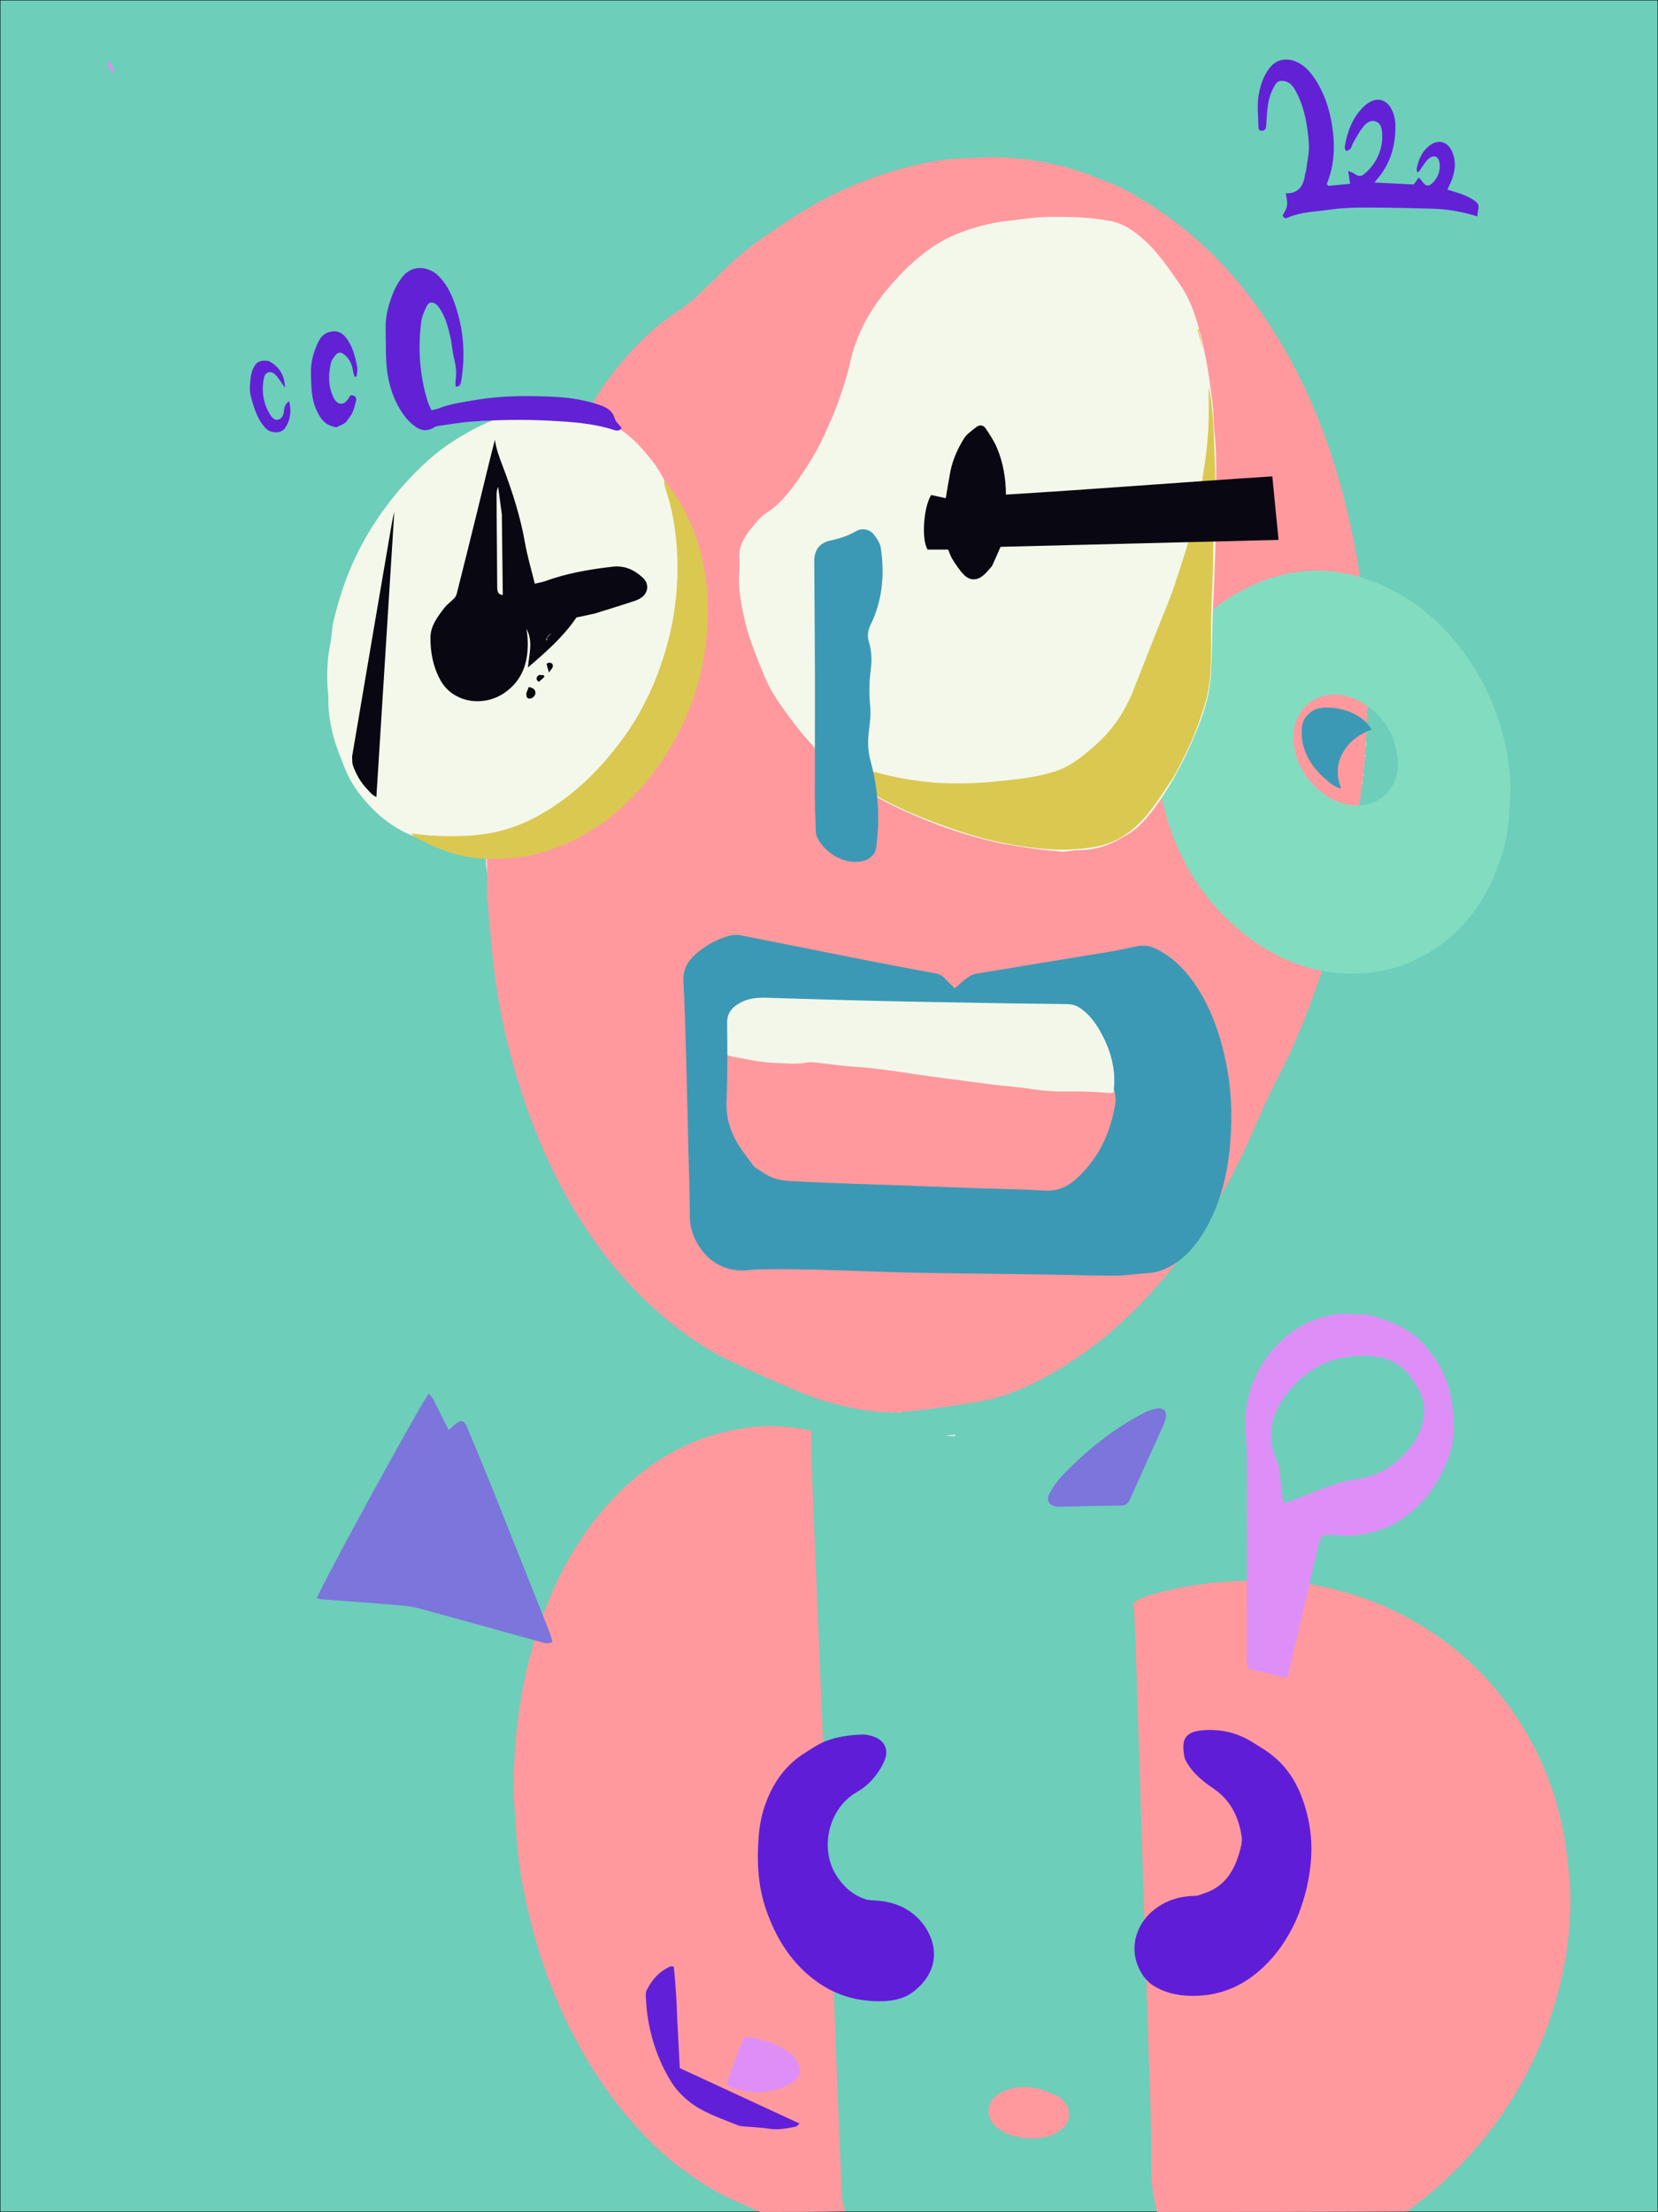 <?xml version="1.0" encoding="utf-8"?>
<!-- Generator: Adobe Adobe Illustrator 24.2.0, SVG Export Plug-In . SVG Version: 6.00 Build 0)  -->
<svg version="1.1" id="Layer_1" xmlns="http://www.w3.org/2000/svg" xmlns:xlink="http://www.w3.org/1999/xlink" x="0px" y="0px"
	 width="2048px" height="2732px" viewBox="0 0 2048 2732" style="enable-background:new 0 0 2048 2732;" xml:space="preserve">
<rect x="0" y="0" width="2048" height="2732" fill="#333333" stroke="none"/>
<style type="text/css">
	.st0{fill:#6DCEBA;stroke:#000000;stroke-miterlimit:10;}
	.st1{fill:#FF999E;}
	.st2{fill:#601DD7;}
	.st3{fill:#F4DCDD;}
	.st4{fill:#DE8FF7;}
	.st5{fill:#621FD8;}
	.st6{fill:#82DCC0;}
	.st7{fill:#F3F7EA;}
	.st8{fill:#F4F8EA;}
	.st9{fill:#DAC851;}
	.st10{fill:#7C75DB;}
	.st11{fill:#090712;}
	.st12{fill:#3B99B5;}
	.st13{fill:#E8E8E8;}
	.st14{fill:#6221D5;}
</style>
<g id="Layer_2">
	<rect class="st0" width="2048" height="2732"/>
</g>
<g>
	<path class="st1" d="M1429.11,2732c-2.87-13.09-5.79-26.13-6.5-39.28c-1.04-19.27-0.27-38.64-0.67-57.96
		c-0.45-22.29-1.31-44.57-2.02-66.85c-0.62-19.29-1.3-38.57-1.92-57.85c-0.71-21.95-1.36-43.9-2.06-65.85
		c-0.64-20.28-1.31-40.57-1.96-60.85c-0.69-21.62-1.35-43.23-2.05-64.85c-0.64-19.95-1.32-39.9-1.96-59.85
		c-0.69-21.28-1.35-42.57-2.03-63.85c-0.65-20.28-1.32-40.57-1.97-60.85c-0.67-20.95-1.34-41.9-2.01-62.85
		c-0.66-20.62-1.21-41.24-2.05-61.85c-0.4-9.92-1.34-19.83-2.04-29.71c12.96-8.28,27.08-11.64,40.78-14.79
		c20.98-4.83,42.39-8.71,63.82-10.49c25.48-2.12,51.22-2.8,76.77-1.86c25.55,0.94,50.73,6.14,75.51,12.84
		c39.55,10.69,76.46,27.38,110.6,49.8c37.6,24.7,69.79,55.32,96.28,91.85c33.13,45.69,55.53,96.13,66.71,151.35
		c3.81,18.82,5.66,38.05,7.89,57.16c1.16,9.88,1.71,19.9,1.68,29.85c-0.14,58.87-11.74,115.5-33.38,170.21
		c-18.15,45.89-42.77,88.05-73.87,126.19c-26.58,32.6-56.6,61.89-90.86,86.58c-1.07,0.77-2.04,1.69-3.33,3.16
		C1635.5,2732,1532.78,2732,1429.11,2732z"/>
	<path class="st1" d="M939.04,2732c-11.75-4.99-22.44-10.26-33.39-14.92c-23.48-9.99-44.25-24.31-64.66-39.32
		c-21.59-15.88-40.26-34.95-58.16-54.62c-23.11-25.4-42.58-53.65-60-83.28c-34.37-58.46-57.5-121.29-72.16-187.28
		c-6.26-28.18-11.15-56.67-12.8-85.59c-1.27-22.2-3.67-44.43-3.33-66.62c0.46-29.82,2.53-59.6,6.91-89.26
		c5.18-34.98,13.06-69.19,24.33-102.62c17.82-52.86,43.23-101.79,79.65-144.23c42.07-49.02,93.52-83.91,157.65-97.46
		c25.8-5.45,51.98-7.2,78.29-3.2c6.49,0.99,13.02,1.7,20.66,2.68c0,7.13-0.16,13.39,0.03,19.63c0.68,22.27,1.4,44.53,2.26,66.79
		c1.26,32.54,2.65,65.07,3.99,97.6c0.65,15.6,1.34,31.2,1.99,46.8c0.69,16.6,1.34,33.2,2.03,49.8c0.64,15.27,1.34,30.53,1.97,45.8
		c1.36,33.2,2.67,66.4,4.03,99.6c0.61,14.94,1.35,29.87,1.97,44.8c1.37,33.2,2.67,66.4,4.04,99.6c0.61,14.94,1.19,29.87,2,44.8
		c1.08,20.21,2.44,40.41,3.52,60.62c0.35,6.65,0.1,13.33,0.3,19.99c0.67,21.27,1.35,42.53,2.17,63.79
		c1.28,33.53,2.65,67.07,4.01,100.6c0.62,15.27,1.31,30.54,1.98,45.8c0.66,14.94,1.12,29.88,2.14,44.79
		c0.31,4.5,2.21,8.89,3.53,14.11C1009.4,2732,974.69,2732,939.04,2732z"/>
	<path class="st1" d="M1308.26,2589.73c5.58,4.9,10.43,9.47,11.7,16.52c1.98,10.99-2.29,20.38-13.06,26.86
		c-12.06,7.25-25.36,8.91-39.22,7.6c-11.73-1.11-23.02-3.44-32.74-10.59c-2.66-1.96-5.3-4.05-7.56-6.44
		c-11.26-11.86-6.29-29.13,4.61-36.4c15.33-10.22,32.52-11.43,49.83-7.89C1290.73,2581.22,1299.07,2585.9,1308.26,2589.73z"/>
</g>
<g>
	<path class="st2" d="M1600.44,2372.78c-10.39,22.37-23.65,41.83-41.29,58.09c-22.57,20.8-48.55,32.86-79.93,34.13
		c-19.01,0.77-36.55-2.07-52.77-11.43c-9.33-5.39-15.83-13.97-20.23-23.93c-11.73-26.55-1.33-54.87,19.75-71.28
		c14.91-11.61,31.76-16.5,50.4-16.84c4.02-0.07,8.04-2.06,11.99-3.39c23.31-7.9,35.2-25.73,41.95-48.15
		c2.19-7.28,4.52-14.55,3.34-22.2c-3.76-24.27-13.89-44.69-34.96-58.91c-12.32-8.32-23.94-17.71-31.93-30.64
		c-1.7-2.75-3.4-5.83-3.91-8.95c-3.27-20.01-0.64-30.56,24.06-32.34c20.3-1.47,40.33,2.87,58.14,13.63
		c10.73,6.48,21.69,13.04,31.03,21.28c22.2,19.58,33.24,45.67,39.66,73.96c4.52,19.96,5.2,40.15,2.76,60.43
		C1615.74,2329.03,1609.9,2351.01,1600.44,2372.78z"/>
</g>
<g>
	<path class="st2" d="M1142.55,2379.53c20.24,30.84,11.64,61.46-15.74,81.45c-10.12,7.39-22.93,10.26-35.93,10.65
		c-32.87,0.98-62.06-7.88-88.12-28.77c-27.73-22.23-44.81-50.84-56.3-83.73c-10.53-30.14-11.77-60.98-9.19-92.4
		c1.18-14.32,4.09-28.02,9.25-41.44c9.71-25.25,24.71-46.09,48.01-60.46c4.42-2.73,8.71-5.68,13.18-8.32
		c17.72-10.47,37.36-13.47,57.45-14.16c4.51-0.16,9.28,0.88,13.59,2.37c14.93,5.19,19.75,17.38,13.01,31.68
		c-7.4,15.71-18.67,28.55-33.38,36.99c-35.46,20.35-46.25,70.17-25.27,103.04c8.75,13.72,20.39,24.38,36.22,29.38
		c4.32,1.36,9.14,1.2,13.75,1.57C1107.35,2349.33,1127.77,2358.43,1142.55,2379.53z"/>
</g>
<g>
	<path class="st1" d="M1684.34,754.1c0,1.46,0,2.93-0.05,5.77c0.5,3.01,1.05,4.63,1.6,6.25c0.05,2.1,0.09,4.2-0.09,7.28
		c0.03,1.51,0.28,2.05,0.53,2.58c-0.01,2.13-0.03,4.25-0.09,7.89c0.52,3.76,1.08,6.02,1.65,8.27c0,2.74,0.01,5.47-0.34,9.45
		c0.01,2.96,0.37,4.68,0.73,6.4c0,6.06,0,12.11-0.06,20c0.1,17.9,0.26,33.97,0.41,50.04c-0.13,6.06-0.25,12.12-0.84,19.5
		c-0.25,3.71-0.03,6.09,0.18,8.47c-0.04,2.1-0.09,4.2-0.58,7.67c-0.6,4.37-0.76,7.37-0.92,10.37c-0.08,2.13-0.15,4.25-0.51,7.34
		c-0.41,1.16-0.7,1.46-0.65,1.55c0.24,0.39,0.58,0.72,0.88,1.07c-0.13,2.73-0.25,5.46-0.78,9.44c-0.53,2.37-0.65,3.51-0.78,4.64
		c-0.14,2.11-0.27,4.23-0.7,7.3c-0.42,1.16-0.71,1.46-0.65,1.55c0.24,0.39,0.57,0.72,0.88,1.07c-0.11,1.47-0.22,2.93-0.76,5.63
		c-0.6,2.96-0.78,4.69-0.96,6.42c-3.56,25.64-6.43,51.4-10.81,76.9c-9.09,52.82-22.56,104.59-39.65,155.39
		c-12.85,38.19-27.43,75.73-45.05,112.02c-7.41,15.27-15.52,30.21-22.69,45.59c-8.3,17.79-15.81,35.94-23.88,53.84
		c-19.63,43.53-43.49,84.67-70.96,123.7c-24.43,34.71-52.16,66.58-83.4,95.31c-27.79,25.55-58.02,47.75-91.17,66.03
		c-26.12,14.4-53.16,26.3-82.53,31.78c-21.18,3.95-42.62,6.55-63.98,9.53c-10.84,1.51-21.75,2.51-34.24,3.76
		c-3.13,0.17-4.65,0.32-6.16,0.48c-0.86-0.01-1.71-0.02-3.9-0.11c-2.25,0.02-3.18,0.11-4.11,0.2c-2.73-0.07-5.46-0.13-9.54-0.27
		c-1.72-0.06-2.09-0.04-2.45-0.02c-36.29-3.67-71.31-12.46-104.81-26.82c-26.28-11.27-52.47-22.81-78.31-35.06
		c-33.28-15.77-63.18-36.73-90.92-60.96c-47.19-41.21-84.46-90.18-114.78-144.74c-31.06-55.88-52.99-115.31-69.28-176.97
		c-9.18-34.73-15.7-69.96-19.94-105.6c-2.55-21.4-4.14-42.92-6.15-64.39c-0.56-5.94-1.08-11.89-1.64-19.24
		c-0.08-1.74-0.13-2.08-0.19-2.42c0.01-0.86,0.02-1.72,0.01-3.78c-0.1-1.56-0.18-1.92-0.26-2.28c0.01-6.68,0.03-13.36,0.1-21.87
		c-0.07-13.24-0.2-24.65-0.32-36.06c0.11-7.34,0.22-14.69,0.43-23.48c0.06-1.81,0.03-2.18,0-2.54c0.03-0.86,0.07-1.73,0.16-3.75
		c0.04-1.5,0.02-1.84,0-2.18c0.04-2.74,0.09-5.49,0.57-9.6c0.59-3.73,0.74-6.1,0.9-8.46c0.13-3.39,0.26-6.79,0.48-11.55
		c0.07-1.71,0.05-2.06,0.03-2.41c2.4-22.1,4.04-44.32,7.4-66.28c4.71-30.84,11.48-61.37,15.96-92.24
		c6.64-45.79,16.2-90.9,28.7-135.4c12.79-45.55,28.72-90,48.3-133.11c12.27-27.01,24.95-53.81,42.19-78.1
		c6.35-8.94,13.01-17.69,20.07-26.07c20.92-24.81,44.02-47.49,71.42-64.97c14.3-9.12,25.77-20.87,37.74-32.38
		c13.92-13.39,27.27-27.52,42.27-39.59c17.34-13.96,35.89-26.5,54.46-38.84c46.98-31.21,97.63-54.38,152.6-67.64
		c19.71-4.75,39.55-8.88,59.91-9.58c18.94-0.65,37.98-2.53,56.81-1.33c38.97,2.5,77.05,10.15,113.36,25.16
		c12.92,5.34,26.39,9.77,38.43,16.67c18.74,10.74,37.17,22.3,54.5,35.16c58.13,43.12,103.11,97.83,138.94,160.42
		c36.51,63.79,61.5,132.05,78.02,203.42c7.78,33.62,14.7,67.51,17.18,102.09c0.31,4.29,1.15,8.54,1.79,14.22
		C1684.18,753.37,1684.26,753.73,1684.34,754.1z"/>
	<path class="st3" d="M1689.09,877.36c-0.62-15.4-0.77-31.47-0.79-48.47c0.65,0.24,1.61,1.42,1.6,2.59
		C1689.87,846.55,1689.69,861.62,1689.09,877.36z"/>
	<path class="st3" d="M600.98,1044.62c0.6,10.74,0.73,22.15,0.71,34.49c-0.67-3.83-1.54-8.58-1.64-13.34
		C599.9,1058.95,600.32,1052.12,600.98,1044.62z"/>
	<path class="st3" d="M1688.48,905.59c-0.72-1.96-0.93-4.34-0.64-7.15C1688.55,900.41,1688.76,902.79,1688.48,905.59z"/>
	<path class="st3" d="M1688.72,807.58c-0.8-1.31-1.16-3.03-1.1-5.17C1688.41,803.72,1688.78,805.45,1688.72,807.58z"/>
	<path class="st3" d="M1686.95,923.48c-0.31-2.43-0.15-5.43,0.48-9.01C1687.74,916.9,1687.58,919.9,1686.95,923.48z"/>
	<path class="st3" d="M1687.96,791.41c-0.64-1.52-1.21-3.77-1.63-6.75C1686.99,786.19,1687.52,788.44,1687.96,791.41z"/>
	<path class="st3" d="M603.04,994.48c0.3,1.83,0.15,4.19-0.47,7.1C602.27,999.76,602.43,997.39,603.04,994.48z"/>
	<path class="st3" d="M1108.36,1744.78c1.09-0.57,2.6-0.73,4.89-0.84C1112.27,1744.39,1110.53,1744.79,1108.36,1744.78z"/>
	<path class="st3" d="M1682.91,969.58c-0.27-1.25-0.09-2.98,0.53-5.2C1683.71,965.62,1683.54,967.36,1682.91,969.58z"/>
	<path class="st3" d="M1685.97,765.45c-0.63-0.96-1.17-2.58-1.57-4.86C1685.05,761.55,1685.55,763.17,1685.97,765.45z"/>
	<path class="st3" d="M1684.48,957.83c-0.6-0.18-0.94-0.51-1.18-0.9c-0.05-0.09,0.24-0.39,0.7-0.76c0.6,0.19,0.91,0.51,1.11,0.9
		C1685.16,957.19,1684.9,957.46,1684.48,957.83z"/>
	<path class="st3" d="M1685.04,947.65c-0.26-0.7-0.14-1.84,0.41-3.39C1685.72,944.97,1685.57,946.1,1685.04,947.65z"/>
	<path class="st3" d="M1686.51,933.83c-0.6-0.18-0.94-0.5-1.18-0.89c-0.05-0.09,0.24-0.39,0.7-0.76c0.6,0.19,0.9,0.51,1.1,0.9
		C1687.19,933.19,1686.92,933.46,1686.51,933.83z"/>
	<path class="st3" d="M1686.61,775.78c-0.53-0.33-0.78-0.87-0.72-1.6C1686.43,774.52,1686.66,775.05,1686.61,775.78z"/>
	<path class="st3" d="M1100.26,1744.82c0.59-0.47,1.51-0.56,3.13-0.51C1102.92,1744.7,1101.76,1744.94,1100.26,1744.82z"/>
	<path class="st3" d="M603.68,980.17c0.35,0.17,0.37,0.52,0.3,1.38c-0.4,0.15-0.74-0.19-0.98-0.59
		C602.93,980.86,603.22,980.55,603.68,980.17z"/>
	<path class="st3" d="M601.7,1012.18c0.35,0.17,0.37,0.51,0.31,1.36c-0.4,0.15-0.75-0.18-1-0.58
		C600.96,1012.87,601.24,1012.56,601.7,1012.18z"/>
	<path class="st3" d="M601.57,1018.13c0.34,0.17,0.38,0.53,0.29,1.43c-0.4,0.16-0.72-0.2-0.93-0.61
		C600.87,1018.82,601.14,1018.54,601.57,1018.13z"/>
	<path class="st3" d="M601.4,1102.13c0.36,0.13,0.44,0.49,0.48,1.4C601.59,1103.51,601.35,1102.94,601.4,1102.13z"/>
	<path class="st3" d="M601.61,1108.15c0.37,0.14,0.42,0.48,0.45,1.33C601.78,1109.45,601.54,1108.9,601.61,1108.15z"/>
	<path class="st3" d="M1088.12,1744.46c0.17-0.33,0.54-0.35,1.44-0.24C1089.51,1744.49,1088.91,1744.63,1088.12,1744.46z"/>
	<path class="st3" d="M1684.62,753.86c-0.36-0.13-0.44-0.49-0.47-1.4C1684.44,752.48,1684.67,753.06,1684.62,753.86z"/>
</g>
<g>
	<path class="st4" d="M1692,1624.28c25.8,6.95,49.39,16.66,67.15,36.48c17.41,19.43,29.38,41.84,33.65,67.86
		c3.81,23.14,5.07,46.36-2.74,68.94c-10.94,31.6-29.14,58.41-56.78,77.6c-17.37,12.06-37.08,18.73-58.47,21.27
		c-10.84,1.29-21.17-0.88-31.74-0.58c-10.54,0.3-11.67,0.89-14.12,11.37c-11.76,50.15-23.32,100.34-35.2,150.46
		c-3.98,16.78-1.52,15.52-18.64,11.45c-9.38-2.23-18.61-5.16-28.06-6.94c-5.53-1.05-7.37-3.67-6.96-8.8c0.13-1.66,0.02-3.33,0.02-5
		c0-84.33,0.09-168.65-0.09-252.98c-0.03-14.59-2.41-29.23-1.71-43.75c1.53-31.88,13.09-60.23,33.86-84.56
		c20.68-24.23,46.75-39.46,78.4-43.72c11.02-1.48,22.45-0.03,33.69,0.16C1686.57,1623.58,1688.88,1623.98,1692,1624.28z
		 M1745.74,1705.38c-12.98-21.46-33.57-30.22-57.08-30.93c-41.65-1.25-75.85,15.42-100.58,48.95
		c-18.52,25.1-24.33,52.79-10.09,82.44c0.98,2.05,1.67,4.36,1.95,6.61c1.54,12.49,2.82,25.02,4.41,37.51
		c0.26,2.07,1.59,4.01,2.58,6.39c2.89-0.95,5.07-1.59,7.2-2.39c27.21-10.25,53.28-22.81,82.84-27.3
		c29.86-4.54,53.98-21.49,70.9-47.4c7.48-11.46,11.36-24.27,11.34-37.6C1759.18,1728.89,1754.16,1717.07,1745.74,1705.38z"/>
	<path class="st5" d="M836.46,2492.29c1.07,21.17,2.14,41.36,3.23,62.05c49.33,22.81,98.15,45.39,147.98,68.44
		c-2.09,1.76-3.3,3.63-4.79,3.89c-10.44,1.81-20.72,4.35-31.61,2.64c-10.81-1.69-21.82-2.03-32.74-3.04
		c-2.31-0.21-4.76-0.35-6.85-1.22c-21.48-8.87-44.09-15.79-62.27-30.94c-7.8-6.5-15.1-14.36-20.4-22.97
		c-15.33-24.91-24.81-52.22-29.15-81.19c-1.18-7.87-1.65-15.86-2.17-23.81c-0.17-2.61-0.11-5.6,1-7.85
		c6.45-13.2,15.81-23.67,29.58-29.6c0.77-0.33,1.88,0.12,4.05,0.33C834.36,2449.7,835.85,2470.47,836.46,2492.29z"/>
	<path class="st4" d="M899.7,2577.28c-0.92-2.39-1.97-4.74-1.34-6.48c5.94-16.52,12.26-32.91,18.25-49.42
		c2.21-6.08,7.11-5.56,11.54-4.75c14.73,2.7,29.02,6.72,41.66,15.31c5.81,3.95,11.24,8.03,14.88,14.28
		c5.78,9.94,4.35,18.28-5.1,25.14c-11.66,8.47-25.16,11.44-39.24,12.55C926.5,2585.01,913.46,2581.07,899.7,2577.28z"/>
	<path class="st4" d="M132.63,75.62c6.73,3.14,6.84,9.82,8.74,15.66C136.3,87.35,132.69,82.65,132.63,75.62z"/>
</g>
<g>
	<path class="st6" d="M1844.57,1084.5c-17.14,38.08-42.04,68.8-76.95,90.54c-26.96,16.79-56.39,26.05-88.56,27.36
		c-53.97,2.2-100.6-16.11-142.14-48.94c-48.33-38.2-79.81-87.84-96.65-146.84c-8.72-30.55-13.56-61.73-11.55-93.61
		c3.28-52.02,17.94-100.11,51.14-141.21c17.94-22.2,41.73-36.95,67.25-48.92c15.38-7.21,31.44-12.28,48.33-15.26
		c34.06-6,67-2.03,98.94,10.06c56.44,21.37,98.09,60.2,129.08,111.31c23.36,38.52,36.76,80.51,41.36,124.97
		c2,19.35,0.35,39.24-1.22,58.75C1861.61,1037.4,1854.58,1061.03,1844.57,1084.5z M1608.95,876.13
		c-6.66,8.7-10.08,18.55-10.93,29.46c-3.57,45.61,37.43,87.51,74.55,89.05c17.46,0.73,32.04-4.2,43.02-18.11
		c11.94-15.12,12.86-32.65,9.18-50.35c-5.61-26.98-21.66-46.85-45.52-60.09C1656.6,853.52,1627.16,854.24,1608.95,876.13z"/>
</g>
<g>
	<path class="st7" d="M1333.85,1239.95c13.77,2.26,26.07,6.57,36.71,14.02c11.86,8.3,12.73,21.83,10.93,34.27
		c-1.57,10.87,0.36,21.08,1.66,31.38c1.14,9.06-1.23,17.04-3.88,25.15c-1.23,3.76-4.7,5.48-8.81,5.21
		c-8.25-0.54-16.49-1.35-24.75-1.61c-10.65-0.34-21.32-0.5-31.97-0.32c-14.98,0.26-29.72-1.46-44.5-3.69
		c-13.07-1.97-26.31-2.76-39.43-4.4c-24.92-3.12-49.82-6.38-74.7-9.78c-23.58-3.22-47.08-6.99-70.69-9.95
		c-15.42-1.94-30.98-2.75-46.45-4.29c-10.18-1.02-20.32-2.53-30.5-3.63c-3.29-0.36-6.76-0.72-9.96-0.09
		c-14.54,2.83-28.93,0.92-43.51,0.37c-16.12-0.62-31.45-4.69-47.09-7.13c-9.61-1.5-18.66-6.63-28.08-10.18
		c-2.19-9.37,1.35-17.46,4.43-25.31c3.26-8.29,7.7-16.13,11.82-24.07c4.33-8.34,11.18-14.03,19.91-17.24
		c22.52-8.26,45.53-11.1,69.45-7.15c8.44,1.4,17.28,0.41,25.94,0.45c16.92,0.08,33.92-1.02,50.49,3.77
		c1.25,0.36,2.65,0.19,3.98,0.24c20.57,0.68,41.16,1.11,61.71,2.15c8.88,0.45,17.7,2.14,26.55,3.26c1.64,0.21,3.29,0.47,4.94,0.55
		c15.24,0.71,30.6,0.43,45.7,2.29c26.91,3.32,53.85,0.6,80.73,1.89C1300.68,1236.89,1316.82,1238.63,1333.85,1239.95z"/>
</g>
<g>
	<path class="st8" d="M1396.37,1028.51c-6.35,3.72-12.07,7.12-17.93,10.24c-14.66,7.81-30.42,11.1-46.94,11.34
		c-4.27,0.06-8.53,0.93-12.8,1.34c-2.64,0.25-5.33,0.69-7.94,0.43c-11.51-1.13-23.05-2.14-34.49-3.83
		c-16.02-2.37-32.13-4.54-47.89-8.14c-39.28-8.98-76.97-22.58-113.68-39.33c-30.43-13.89-58.62-31.14-84.57-52.01
		c-8.46-6.81-15.43-15.54-22.71-23.72c-8.82-9.9-17.75-19.77-25.74-30.32c-10-13.2-20.02-26.55-28.31-40.84
		c-7.11-12.25-12.25-25.73-17.43-38.99c-5.42-13.85-10.72-27.86-14.48-42.21c-3.84-14.66-6.57-29.74-8.24-44.81
		c-1.21-10.94,0.16-22.15,0.27-33.24c0.04-3.54-0.68-7.13-0.34-10.62c1.59-16.18,11.83-27.77,21.63-39.46
		c3.17-3.79,6.84-7.48,10.98-10.08c14.69-9.21,25.82-22.03,35.73-35.73c13.82-19.11,26.62-39,36.43-60.56
		c6.18-13.6,12.43-27.23,17.42-41.29c5.74-16.16,11.18-32.57,14.86-49.28c7.91-35.89,25.29-66.35,49.03-93.94
		c15.48-17.99,32.15-34.23,51.77-47.79c22.08-15.26,46.7-23.69,72.34-29.4c14.78-3.29,30.09-4.19,45.13-6.33
		c19.06-2.71,38.23-2.22,57.35-1.8c15.06,0.33,30.01,2.07,44.99,4.71c17.84,3.14,30.84,13.12,43.39,24.45
		c16.89,15.25,29.22,34.09,42.3,52.59c18.13,25.64,24.63,54.89,31.17,84.24c4.66,20.93,7.26,42.35,10.08,63.64
		c1.52,11.47,1.1,23.19,2.35,34.71c3.91,36.2,1.44,72.49,1.71,108.73c0.18,24.9-1.09,49.82-1.89,74.73
		c-0.46,14.25-1.43,28.49-1.89,42.75c-0.79,24.46-0.78,48.96-2.19,73.39c-1.3,22.64-7.2,44.42-15.65,65.49
		c-11.16,27.83-24.12,54.8-40.22,80.1c-9.97,15.67-20.66,30.95-34.43,43.69C1402.9,1023.83,1399.82,1025.84,1396.37,1028.51z"/>
	<path class="st8" d="M809.58,574.48c9.99,15.03,17.77,30.33,22.55,47.05c3.64,12.72,7.74,25.34,10.54,38.24
		c1.64,7.58,1.17,15.62,1.61,23.45c0.59,10.58,1.46,21.15,1.66,31.73c0.5,26.2-4.27,51.64-10.69,76.98
		c-7.55,29.77-18.57,58.06-32.88,85.1c-13.39,25.3-28.96,49.17-48.57,70.22c-6.56,7.04-12.56,14.64-19.49,21.28
		c-22.88,21.94-48.1,40.8-76.75,54.56c-20.66,9.92-42.36,17.47-65.31,19.56c-17.87,1.63-35.71,1.52-53.76-1.85
		c-32.75-6.11-59.72-21.83-82.01-45.67c-12.67-13.56-23.74-28.66-30.51-46.31c-4.6-12.01-9.94-23.84-13.26-36.21
		c-4.13-15.4-7.29-31.11-7.13-47.31c0.09-8.9-1.46-17.82-1.47-26.73c-0.01-13.77,0.65-27.49,3.49-41.11
		c2.22-10.65,2.15-21.82,4.79-32.33c4.18-16.65,8.96-33.26,14.97-49.33c9.69-25.87,22.37-50.42,37.73-73.41
		c12.16-18.21,25.69-35.42,40.8-51.35c15.14-15.96,31.12-30.95,49.47-43.16c19.66-13.08,40.24-24.46,62.71-32.18
		c27.07-9.29,55.13-11.93,83.22-9.21c20.06,1.94,38.96,9.32,57.07,19.25C779.81,537.5,794.8,555.13,809.58,574.48z"/>
</g>
<g>
	<path class="st9" d="M1019.99,934.02c5.64,1.93,11.3,3.78,16.91,5.79c41.58,14.85,83.92,25.47,128.39,27.47
		c32.15,1.44,63.81-1.48,95.55-5.47c13.86-1.74,27.33-4.46,40.8-8.56c20.27-6.17,35.63-19.05,50.9-32.44
		c21.44-18.79,36.99-41.74,47.39-68.26c10.57-26.96,21.31-53.86,31.93-80.8c6.35-16.1,13.36-31.98,18.75-48.39
		c8.71-26.53,17.89-53.06,24.04-80.23c10.35-45.75,19.05-91.93,18.43-139.23c-0.13-9.58-0.02-19.17-0.02-26.52
		c4.55,21.48,5.9,45.58,6.68,69.74c0.75,23.27,2.03,46.55,1.93,69.81c-0.08,18.24-2.05,36.46-2.9,54.71
		c-0.45,9.6-0.12,19.24-0.43,28.85c-0.7,21.58-1.82,43.16-2.3,64.74c-0.44,19.97,0.3,39.98-0.56,59.92
		c-0.69,15.87-3.08,31.5-7.86,46.98c-6.3,20.44-13.91,40.2-23.41,59.28c-5.18,10.4-10.15,21.01-16.4,30.76
		c-9.47,14.79-19.18,29.56-30.22,43.18c-16.71,20.63-37.48,35.65-64.45,40.49c-21.76,3.91-43.4,4.52-65.55,2.44
		c-34.32-3.23-67.88-10.09-100.28-20.96c-30.49-10.23-60.69-21.48-89.6-36.3c-20.03-10.27-38.49-22.3-56.08-35.92
		c-7.58-5.87-13.97-13.28-21.27-20.54C1020,934,1019.99,934.02,1019.99,934.02z"/>
	<path class="st9" d="M831.23,606.76c27.6,40.88,40.87,85.66,42.76,133.94c3.08,78.85-19.5,149.92-66.49,213.05
		c-31.47,42.28-71.18,74.52-120.82,93.45c-28.33,10.81-57.6,14.64-88.13,13.36c-30.64-1.29-57.78-11.52-84.07-25.7
		c-2.48-1.34-4.66-3.24-6.68-5.59c23.28,3.66,46.54,4.02,69.67,2.93c29.46-1.39,57.3-8.65,83.89-22.78
		c42.55-22.59,76.19-54.89,104.63-92.56c28.95-38.35,48.35-81.8,60.14-128.55c9.46-37.49,12.49-75.55,9.71-113.97
		c-1.73-23.92-6.09-47.52-13.65-70.42c-1.1-3.35-1.99-6.77-1.69-10.84C823.92,597.46,827.34,601.83,831.23,606.76z"/>
	<path class="st9" d="M1480.96,407.35c1.49,7.59,2.81,14.66,4.14,21.73c-0.07,0.03-0.14,0.05-0.22,0.08
		c-1.85-7.3-3.7-14.61-5.51-21.92c-0.05-0.21,0.28-0.7,0.52-0.76C1480.15,406.41,1480.49,406.69,1480.96,407.35z"/>
	<path class="st9" d="M1020.01,934c0.01,0-0.22,0.07-0.12,0.05C1019.99,934.02,1020,934,1020.01,934z"/>
</g>
<g>
	<path class="st10" d="M663.14,2026.67c-49.53-13.73-98.22-27.41-147.07-40.51c-9.54-2.56-19.66-3.22-29.58-4.04
		c-28.86-2.39-57.75-4.4-86.63-6.62c-2.82-0.22-5.61-0.9-8.4-1.36c1.56-9.2,129.82-243.72,138.3-252.85
		c2.01,2.58,4.29,4.77,5.67,7.43c4.91,9.45,9.51,19.07,14.25,28.62c1.31,2.65,2.68,5.27,4.54,8.92c2.85-2.55,5.17-4.66,7.53-6.72
		c7.32-6.41,11.31-5.93,15.04,2.87c10.51,24.82,20.82,49.74,30.84,74.76c24.01,59.94,47.83,119.96,71.64,179.97
		c1.4,3.53,2.07,7.35,3.08,11.04C675.12,2031.54,669.64,2028.02,663.14,2026.67z"/>
	<path class="st10" d="M1434.89,1765.12c-13.37,29.5-26.51,58.28-39.32,87.2c-2.37,5.35-5.46,7.27-11.36,7.29
		c-21.96,0.06-43.91,0.73-65.87,1.15c-4,0.08-8.01,0.28-11.99,0.03c-10.13-0.64-14.74-7.57-9.9-16.35
		c4.29-7.8,9.48-15.42,15.63-21.82c29.93-31.16,63.17-58.17,101.83-77.97c4.39-2.25,9.24-3.95,14.08-4.88
		c9.36-1.8,14.01,3.23,11.83,12.6C1438.84,1756.52,1436.79,1760.42,1434.89,1765.12z"/>
</g>
<g>
	<path class="st11" d="M1225.27,699.25c-3.63,3.97-6.46,7.75-9.94,10.8c-8.25,7.26-17.28,7.46-24.9-0.38
		c-5.47-5.63-9.78-12.48-14.07-19.13c-2.3-3.55-3.48-7.82-5.14-11.73c-8.67,0-16.9,0-25.33,0c-7.72-11.23-5.52-51.45,4.3-67.44
		c5.7,1.25,11.7,2.56,18.02,3.95c1.95-11.34,3.63-22.09,5.68-32.76c2.8-14.55,8.94-27.96,16.49-40.45
		c3.6-5.95,10.15-10.28,15.82-14.77c3.98-3.15,8.72-2.23,11.41,1.89c5.06,7.72,10.33,15.52,13.87,23.98
		c7.49,17.93,10.91,36.9,11.07,57.66c109.82-6.64,219.04-15.42,329.04-22.53c2.57,26.14,5.06,51.56,7.7,78.48
		c-115.11,2.88-229.45,5.73-343.39,8.58C1232.29,683.73,1229.03,691.23,1225.27,699.25z"/>
	<path class="st11" d="M734.36,757.86c-7.94,1.69-15.08,3.21-22.32,4.76c-16.12,23.86-37.7,42.75-59.93,61.8
		c1.41-16.42,6.7-32.29-1.87-47.77c0.39,2.58,0.88,5.16,1.13,7.76c0.29,2.98,0.44,5.98,0.5,8.98c0.51,25.4-6.91,47.22-28.69,62.31
		c-26.22,18.16-63.74,12.2-79.07-15.46c-9.15-16.5-12.52-34.31-12.4-52.82c0.09-14.51,8.75-25.58,17.03-36.42
		c3.54-4.63,8.59-8.09,12.65-12.37c1.45-1.53,2.4-3.81,2.93-5.9c8.58-34.17,17.16-68.34,25.54-102.55
		c7.11-29.02,13.98-58.1,21.46-87.15c1.56,11.99,5.92,22.94,10.12,34.03c11.53,30.42,21.43,61.31,27.07,93.52
		c2.91,16.61,7.81,32.87,12.07,50.34c4.33-1.03,8.58-1.62,12.52-3.06c26.97-9.84,54.95-14.64,83.36-17.9
		c15.34-1.76,27.26,3.92,37.88,13.9c6.58,6.18,6.9,15.83,0.34,22.24c-2.72,2.66-6.5,4.66-10.16,5.87
		C768.15,747.43,751.63,752.5,734.36,757.86z M675.91,787.37c1.41-1.36,2.81-2.73,5.78-5.6c-3.48,2.62-5.18,3.9-6.74,6.56
		c-0.13,0.79-0.26,1.59-0.4,2.38c0.4-0.05,0.79-0.1,1.19-0.14C675.39,789.34,675.03,788.1,675.91,787.37z M619.89,635.4
		c-1.53-11.39-3.05-22.78-4.58-34.17c-1.59,3.45-1.91,6.92-1.94,10.39c-0.06,7.32-0.01,14.64,0.06,21.96
		c0.26,30.61,0.6,61.22,0.73,91.84c0.02,5.26,1.25,8.98,6.9,9.54C620.67,702.39,620.29,669.85,619.89,635.4z"/>
	<path class="st11" d="M434.94,934.28c9.44-55.33,18.64-109.82,27.89-164.3c7.02-41.35,14.1-82.69,21.21-124.03
		c0.75-4.36,1.85-8.67,3.03-14.17c-7.41,117.91-14.75,234.73-22.16,352.66c-5.32-2.35-8.09-6.39-11.4-9.81
		c-8.04-8.29-13.52-18.14-17.43-28.84C434.88,942.5,435.13,938.69,434.94,934.28z"/>
	<path class="st11" d="M650.1,856.24c1.03-2.95,2.02-5.26,3.09-7.74c5.05,1.1,8.37,2.82,8.22,7.78c-0.1,3.23-4.36,6.94-7.65,6.61
		C650.22,862.54,650.21,859.57,650.1,856.24z"/>
	<path class="st11" d="M682.4,824.7c-1.23,1.84-2.2,3.13-4.32,5.92c-1.29-4.37-2.32-7.52-2.96-10.74c-0.05-0.25,2.78-1.7,4.04-1.44
		C681.98,819.01,683.94,820.74,682.4,824.7z"/>
	<path class="st11" d="M665.61,842.18c-3.99-2.58-3.38-5.87-0.42-8.08c1.43-1.07,4.39-0.11,6.66-0.07c0.16,0.69,0.33,1.39,0.49,2.08
		C670.27,838.05,668.2,839.99,665.61,842.18z"/>
</g>
<g>
	<path class="st12" d="M850.26,1417.99c-0.87-36.97-1.6-72.95-2.63-108.91c-0.92-32.3-1.73-64.61-3.44-96.87
		c-0.75-14.1,4.84-24.56,14.67-33.34c12.34-11.02,26.55-18.98,42.59-23.24c4.01-1.06,8.61-1.38,12.65-0.59
		c51.91,10.17,103.76,20.7,155.66,30.93c28.41,5.6,56.88,10.9,85.36,16.16c4.81,0.89,8.72,2.71,12.03,6.37
		c3.73,4.12,7.85,7.9,12.22,12.24c5.5-4.76,9.99-9.2,15.07-12.83c3.39-2.42,7.44-4.66,11.46-5.34
		c54.17-9.06,108.4-17.77,162.59-26.74c11.81-1.96,23.53-4.48,35.25-6.97c8.44-1.79,16.12-1.04,24.12,2.94
		c19.36,9.62,34.27,23.91,46.53,41.35c20.48,29.13,31.98,61.92,39.4,96.38c7.41,34.45,8.71,69.4,5.66,104.27
		c-3.36,38.41-12.61,75.45-33.06,108.87c-8.6,14.05-18.89,26.64-32.5,36.16c-11.08,7.75-23.1,12.97-36.92,13.71
		c-12.94,0.7-25.83,2.89-38.76,3c-23.28,0.19-46.58-0.73-69.87-1.13c-17.66-0.3-35.31-0.52-52.97-0.77
		c-47.96-0.69-95.93-0.9-143.88-2.18c-55.93-1.5-111.82-4.56-167.8-3.8c-5.32,0.07-10.69,0.13-15.95,0.82
		c-30.67,4.04-55.56-9.78-69.03-37.8c-4.45-9.25-6.49-18.48-6.54-28.77C852,1474.28,850.96,1446.64,850.26,1417.99z M931.81,1441.28
		c5.58,3.54,11,7.37,16.76,10.57c13.66,7.58,29,6.9,43.81,7.66c36.56,1.87,73.16,2.84,109.75,4.18c36.25,1.33,72.51,2.7,108.76,3.98
		c26.62,0.93,53.27,1.23,79.85,2.79c15.54,0.91,27.86-4.51,38.9-14.62c24.17-22.14,38.88-49.68,45.79-81.39
		c1.95-8.93,4.31-18.23,0.63-27.53c-0.56-1.42-0.03-3.29,0.09-4.95c1.72-24.81-5.35-47.41-17.42-68.68
		c-6.13-10.8-13.62-20.53-23.93-27.81c-5.05-3.56-10.35-5.25-16.73-5.31c-41.3-0.39-82.59-1.1-123.89-1.81
		c-35.96-0.62-71.91-1.26-107.86-2.08c-30.63-0.7-61.26-1.64-91.89-2.51c-15.97-0.45-31.95-0.92-47.92-1.45
		c-10.77-0.35-21.38,0.62-31.05,5.61c-10.2,5.26-17.42,12.37-17.29,25.45c0.31,32.33,0.65,64.7-0.72,96.98
		c-0.85,20.02,4.59,37.48,14.87,53.87C917.95,1423.22,924.61,1431.58,931.81,1441.28z"/>
	<path class="st12" d="M1070.89,1061.73c-24.21,9.92-53.17-8.24-61.86-28.39c-0.76-1.77-1.17-3.81-1.24-5.74
		c-0.51-14.31-1.21-28.62-1.24-42.93c-0.11-50.3,0.15-100.6,0.04-150.9c-0.11-46.98-0.53-93.95-0.78-140.93
		c-0.07-12.99,6.48-22.33,19.28-25.09c11.5-2.48,22.36-5.8,32.57-11.84c7.01-4.14,16.61-2.29,21.7,4.21
		c3.8,4.85,7.76,10.69,8.64,16.54c4.96,32.89,2.06,64.96-12.74,95.33c-3.16,6.49-4.28,13.36-2.08,20.36
		c3.68,11.69,3.9,23.63,2.32,35.56c-1.97,14.89-2.11,29.62-0.57,44.62c1.04,10.11-0.52,20.58-1.71,30.8
		c-1.44,12.35-1.27,24.21,2.09,36.48c9.68,35.38,11.8,71.44,6.87,107.85C1081.28,1054.23,1076.94,1058.19,1070.89,1061.73z"/>
	<path class="st12" d="M1625.97,875.51c25.19-6.25,58.26,6.18,68.14,25.63c-14.69,5.4-26.98,14.05-34.97,27.79
		c-8.16,14.03-8.98,28.8-2.46,44.91c-7.99-1.62-12.64-5.82-17.35-9.73c-14.15-11.72-24.95-25.94-29.66-43.88
		c-1.73-6.59-2.11-13.81-1.67-20.65C1608.73,888.38,1615.08,880.53,1625.97,875.51z"/>
</g>
<g>
	<path class="st13" d="M1168.45,1773.35c3.5-0.79,7.49-1.12,11.48-1.45c0.02,0.64,0.05,1.28,0.07,1.92
		C1176.31,1773.82,1172.62,1773.82,1168.45,1773.35z"/>
</g>
<g>
	<path class="st14" d="M1640.91,229.54c8.89-0.84,17.77-1.67,26.76-2.52c-0.74-5.05-1.41-9.6-2.32-15.82
		c3.5,1.41,5.33,1.81,6.77,2.79c6.11,4.18,8.58,4.78,14.11,0.05c4.71-4.03,8.98-8.96,12.2-14.25c6.36-10.41,9.59-22.03,8.89-34.3
		c-0.34-5.89-1.02-12.71-7.51-15.27c-7.04-2.77-12.44,1.92-16.33,6.87c-4.67,5.95-8.23,12.79-12.08,19.36
		c-1.33,2.27-1.65,5.21-3.21,7.25c-1.14,1.49-3.55,2.02-5.4,2.97c-0.64-1.7-2.05-3.54-1.79-5.09c3.03-18.39,9.23-35.43,22.59-49.06
		c2.53-2.58,5.52-4.89,8.68-6.62c9.64-5.3,19.27-2.75,25.13,6.54c4.58,7.25,6.27,15.47,6.27,23.86
		c0.01,24.42-6.51,46.66-22.94,65.37c-0.8,0.92-1.52,1.91-3.03,3.82c16.93,0.82,32.71,1.58,48.55,2.35c1.9-2.63,3.87-5.36,6.22-8.61
		c1.72,1.85,2.74,2.69,3.43,3.74c5.03,7.74,9.19,8.23,15.24,1.36c5.8-6.59,8.25-14.42,7.02-23.16c-1.09-7.7-6.66-10.37-12.81-5.64
		c-3.54,2.73-6.02,6.93-8.7,10.67c-1.65,2.29-2.8,4.95-5.93,7.02c-0.26-1.73-1-3.54-0.7-5.17c1.95-10.77,6.34-20.36,14.9-27.51
		c11.46-9.56,23.84-5.92,29.29,7.96c4.93,12.57,2.95,24.49-2.02,36.36c-1.24,2.95-2.61,5.85-4.19,9.37
		c6.45,2.04,12.43,3.64,18.18,5.84c4.57,1.75,9.13,3.81,13.22,6.46c7.49,4.87,7.93,6.73,5.95,15.45c-0.35,1.53-0.28,3.15-0.45,5.23
		c-18.64-5.74-37.24-8.98-56.2-9.5c-27.29-0.75-54.59-1.37-81.88-1.38c-14.3-0.01-28.75,0.37-42.85,2.45
		c-18.02,2.65-36.65,2.71-53.74,10.17c-3.83,1.67-4.49-0.74-5.92-2.77c6.63-11.4,6.77-12.28,3.96-27.37
		c16.86,0.34,22.36-10.45,24.01-24.88c0.07-0.6,0.77-1.13,0.83-1.73c1.36-11.71,4.41-23.54,3.6-35.1
		c-1.51-21.62-5.07-43.18-15.23-62.81c-3.76-7.27-8.26-14.39-18.3-14.39c-3.44,0-5.53,1.05-7.37,3.82
		c-5.59,8.41-8.52,17.77-9.81,27.62c-0.99,7.57-1.52,15.22-1.89,22.86c-0.2,4.17-1.04,7.53-5.96,7.24
		c-4.31-0.25-3.67-3.89-3.71-6.76c-0.18-11.64-1.77-23.5-0.06-34.86c2.06-13.68,6.24-27.37,15.85-38.13
		c7.06-7.9,17.48-9.73,27.02-6.85c11.48,3.46,19.29,11.46,25.82,20.92c12.16,17.6,18.83,37.41,22.21,58.31
		c3.93,24.33,3.58,48.45-6.27,72.86C1639.3,228.52,1640.1,229.03,1640.91,229.54z"/>
	<path class="st14" d="M502.51,517.42c-13.65-16.83-20.86-36.1-23.89-56.22c-2.7-17.94-1.75-36.44-2.28-54.7
		c-0.48-16.46,3.94-31.96,10.23-46.91c2.5-5.94,6.02-11.61,9.87-16.81c12.62-17.07,33.36-13.46,44.85-2.3
		c9.77,9.49,15.76,21.39,20.16,33.79c11.06,31.16,13.73,63.29,8.29,95.98c-0.58,3.49-1.22,7.44-7.02,7.26c0-2.71-0.3-5.25,0.05-7.69
		c1.3-9,0.52-17.69-1.77-26.56c-2.33-9.02-2.67-18.54-4.81-27.63c-2.89-12.24-6.09-24.5-13.42-35.09c-1.1-1.59-2.33-3.17-3.79-4.43
		c-4.16-3.61-9.22-3.43-11.61,1.43c-3.15,6.4-6.24,13.3-7.11,20.27c-4.13,32.94-1.92,65.54,7.83,97.42c1.13,3.7,3,7.17,4.83,11.46
		c3.58-0.9,6.77-1.36,9.69-2.51c14.79-5.79,30.37-7.75,45.9-10.32c33.07-5.48,66.29-5.32,99.54-3.52
		c17.52,0.95,34.78,3.93,51.55,9.49c9.19,3.04,16.82,6.92,19.88,17.29c1.21,4.11,5.31,7.36,8.38,11.39
		c-2.27,3.59-5.46,3.86-9.23,2.63c-26.25-8.54-53.43-10.13-80.75-11.59c-31.35-1.67-62.64-1.03-93.89,1.03
		c-13.84,0.91-27.59,3.41-41.36,5.27c-1.95,0.26-4.12,0.58-5.7,1.62c-12.7,8.29-22.14,1.96-31.12-6.68
		C504.84,519.87,503.93,518.89,502.51,517.42z"/>
	<path class="st14" d="M429.8,517.81c-2.81,6.03-8.69,6.76-13.02,9.5c-1.57,0.99-4.88-0.34-7.24-1.1
		c-10.28-3.34-15.12-11.71-19.13-20.9c-6.02-13.79-5.83-28.37-6.32-43c-0.48-14.4,2.98-27.51,9.25-40.25
		c3.66-7.43,9.12-11.87,17.29-12.79c8.28-0.93,14.01,3.6,18.32,9.81c5.69,8.2,8.72,17.63,10.86,27.31c0.71,3.19,1.52,6.42,1.64,9.66
		c0.11,3.03-0.65,6.09-1.03,9.13c-0.76,0.06-1.51,0.11-2.27,0.17c-0.64-1.92-1.59-3.8-1.86-5.77c-1.17-8.67-3.96-16.29-11.31-21.9
		c-4.03-3.08-7.43-2.91-10.34,0.68c-2.45,3.03-5.1,6.48-5.92,10.14c-3.17,14.1-3.39,28,2.86,41.75
		c4.62,10.18,13.18,11.95,19.46,0.87c0.62-1.1,1.47-2.08,2.11-2.97c5.8-0.07,7.74,3,6.51,7.68
		C437.68,503.4,435.94,511.22,429.8,517.81z"/>
	<path class="st14" d="M332.11,445.91c13.43,7.26,19.6,18.33,19.94,33.06c-2.34-3.36-4.61-6.77-7.03-10.07
		c-1.74-2.37-3.39-4.95-5.61-6.78c-5.64-4.65-11.88-2.6-13.36,4.61c-3.33,16.21-1.05,31.63,7.91,45.77c2.18,3.44,5.06,6.92,9.54,5.8
		c4.51-1.13,6.44-4.99,7.06-9.67c0.6-4.6,1-9.55,6.62-13.02c3.03,12.66,1.67,23.52-5.48,33.59c-4.42,6.24-16.99,6.68-23.76-0.5
		c-7.85-8.33-11.94-18.7-15.28-29.26c-2.22-7.01-4.43-14.58-3.97-21.73c0.59-9.16,0.93-19,6.58-27.03
		C319.15,445.15,325.26,444.89,332.11,445.91z"/>
</g>
</svg>
